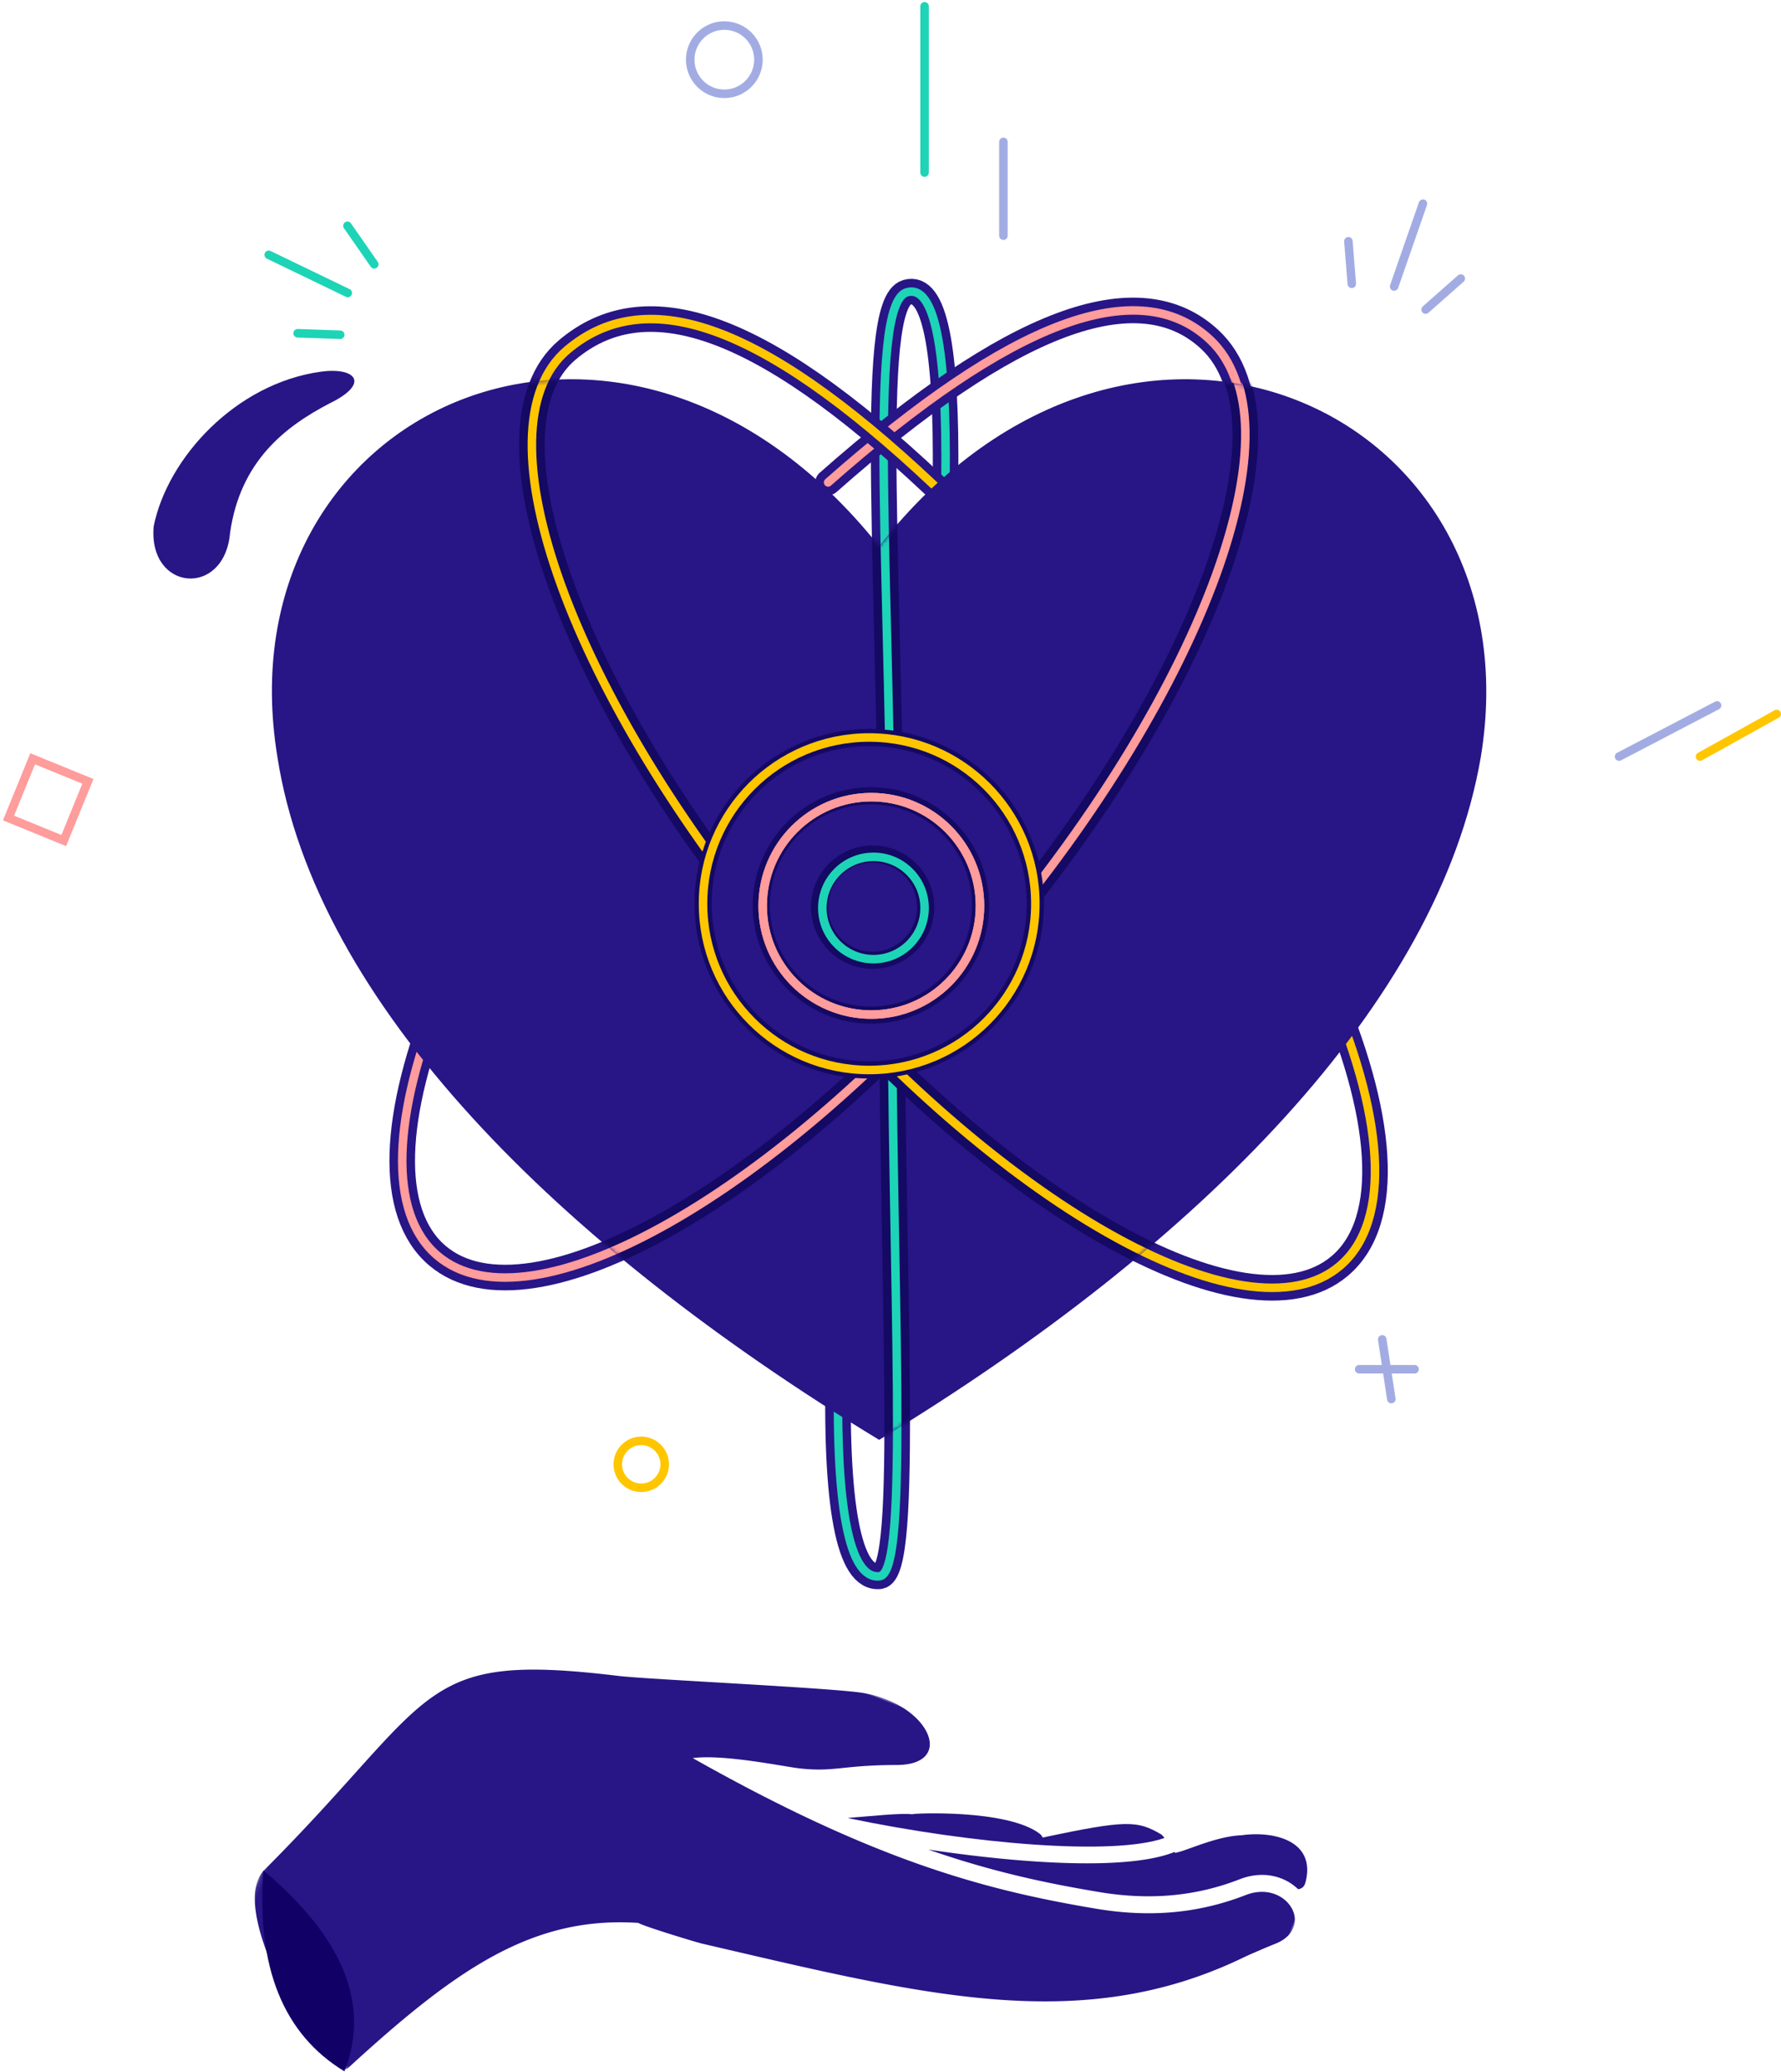 <svg xmlns="http://www.w3.org/2000/svg" xmlns:xlink="http://www.w3.org/1999/xlink" width="418" height="486" viewBox="0 0 418 486">
    <defs>
        <path id="a" d="M0 .982h230.893V127.58H0z"/>
        <path id="c" d="M41.428 7.588C31.022 12.997 20.38 21.095 17.99 38.044 16.655 53.278-1.265 51.707.071 36.47 3.278 20.496 19.264 2.934 39.37.183c8.221-1.086 11.49 2.814 2.059 7.405m-12.31 83.037c-13.492-81.867 80.947-125.05 141.209-49.48 59.362-75.57 154.701-32.387 141.21 49.48-9.894 57.577-65.658 114.255-141.21 160.136C94.775 204.88 38.111 148.202 29.117 90.625"/>
    </defs>
    <g fill="none" fill-rule="evenodd">
        <path fill="#281586" d="M290.953 440.838c-10.314 4.012-21.123 4.988-33.041 2.99-11.613-1.948-24.45-4.53-40.05-9.962 22.817 3.429 47.092 4.876 57.77.58.083.068.16.14.244.21.643-.18 1.284-.337 1.93-.562 4.133-1.44 8.98-3.4 13.596-3.574 7.65-1.076 17.566 1.32 14.976 11.106-.27 1.017-.956 1.474-1.719 1.54a11.733 11.733 0 0 0-3.952-2.52c-3.048-1.17-6.422-1.103-9.754.192"/>
        <path fill="#281586" d="M199.075 426.442c5.73-.427 12.077-1.161 15.026-.854.048-.235 22.285-1.235 29.91 4.559.315.24.535.558.7.902 19.686-4.163 22.203-4 27.71-.8.24.11.557.455.89.899-12.03 4.254-45.207 1.4-74.004-4.6-.073-.036-.153-.071-.232-.106"/>
        <g transform="scale(-1 1) rotate(-21 1022.965 1053.403)">
            <mask id="b" fill="#fff">
                <use xlink:href="#a"/>
            </mask>
            <path fill="#281586" d="M230.326 90.652c-23.606-53.118-14.742-60.585-61.375-72.299-6.188-1.554-47.765-15.335-54.82-16.794a27.305 27.305 0 0 0-5.519-.577c-12.41 0-19.478 9.074-8.005 13.502 12.023 4.642 13.066 6.864 21.08 8.933 3.522.91 17.71 3.197 24.177 6.708-20.762 3.08-37.497 4.308-51.83 4.308-19.51 0-34.56-2.276-49.203-5.247-11.676-2.37-22.258-7.054-31.644-15.579-2.062-1.872-4.324-2.649-6.389-2.649-5.626 0-9.746 5.786-4.105 10.91 1.37 1.243 4.902 4.706 5.445 5.288C37.3 58.427 75.507 62.62 128.182 69.966c1.312.182 11.132.89 14.632.89.552 0 .947-.019 1.127-.058 23.788 7.37 36.074 25.411 51.417 56.237.187.371.582.545 1.152.545 6.869 0 39.025-25.205 33.816-36.928" mask="url(#b)"/>
        </g>
        <path fill="#106" fill-rule="nonzero" d="M61.82 438.77c-1.664 22.709 4.673 38.418 19.012 47.127 6.131-15.604-.206-31.313-19.012-47.127z"/>
        <g>
            <g stroke-linecap="round">
                <path stroke="#281586" stroke-width="6" d="M196.832 318.495c-.953 34.73 2.402 52.069 9.609 51.268 7.206-.801 2.802-66.583 2.802-150.2 0-83.615-6.005-148.195 3.603-151 6.406-1.868 9.426 12.764 9.06 43.899"/>
                <path stroke="#1DD4B6" stroke-width="2" d="M196.832 318.495c-.953 34.73 2.402 52.069 9.609 51.268 7.206-.801 2.802-66.583 2.802-150.2 0-83.615-6.005-148.195 3.603-151 6.406-1.868 9.426 12.764 9.06 43.899"/>
                <path stroke="#281586" stroke-width="6" d="M103.825 232.795c-11.692 28.588-13.001 51.762-1.13 61.787 21.868 18.466 80.18-14.67 130.241-74.011C283 161.23 305.02 99.36 283.988 79.69c-16.762-15.677-46.64-4.518-89.635 33.477"/>
                <path stroke="#FF9C9C" stroke-width="2" d="M103.825 232.795c-11.692 28.588-13.001 51.762-1.13 61.787 21.868 18.466 80.18-14.67 130.241-74.011C283 161.23 305.02 99.36 283.988 79.69c-16.762-15.677-46.64-4.518-89.635 33.477"/>
                <path stroke="#281586" stroke-width="6" d="M311.117 230.09c13.665 30.918 15.876 56.28 3.304 66.895-21.868 18.465-80.179-14.67-130.241-74.01-50.063-59.341-72.92-122.416-51.052-140.881 17.767-15.002 44.184-7.78 86.095 31.723"/>
                <path stroke="#FFC600" stroke-width="2" d="M311.117 230.09c13.665 30.918 15.876 56.28 3.304 66.895-21.868 18.465-80.179-14.67-130.241-74.01-50.063-59.341-72.92-122.416-51.052-140.881 17.767-15.002 44.184-7.78 86.095 31.723"/>
            </g>
            <g transform="translate(36 87)">
                <mask id="d" fill="#fff">
                    <use xlink:href="#c"/>
                </mask>
                <use fill="#281586" xlink:href="#c"/>
                <g stroke-linecap="round" mask="url(#d)">
                    <path stroke="#140963" stroke-width="6" d="M170.44 282.763c7.207-.801 2.803-66.583 2.803-150.2 0-83.615-6.005-148.195 3.603-151"/>
                    <path stroke="#1DD4B6" stroke-width="2" d="M170.44 282.763c7.207-.801 2.803-66.583 2.803-150.2 0-83.615-6.005-148.195 3.603-151"/>
                    <path stroke="#140963" stroke-width="6" d="M66.696 207.582c21.867 18.466 80.178-14.67 130.24-74.011C247 74.23 269.856 11.156 247.988-7.31"/>
                    <path stroke="#FF9C9C" stroke-width="2" d="M66.696 207.582c21.867 18.466 80.178-14.67 130.24-74.011C247 74.23 269.856 11.156 247.988-7.31"/>
                    <path stroke="#140963" stroke-width="6" d="M278.421 209.985c-21.868 18.465-80.179-14.67-130.241-74.01C98.117 76.633 75.26 13.558 97.128-4.907"/>
                    <path stroke="#FFC600" stroke-width="2" d="M278.421 209.985c-21.868 18.465-80.179-14.67-130.241-74.01C98.117 76.633 75.26 13.558 97.128-4.907"/>
                </g>
            </g>
        </g>
        <g transform="translate(163 171)">
            <path fill="#281586" d="M41 79.99C19.5 79.99 2.01 62.5 2.01 41 2.01 19.5 19.5 2.01 41 2.01 62.5 2.01 79.99 19.5 79.99 41c0 21.5-17.49 38.99-38.99 38.99"/>
            <path fill="#140963" d="M41 0C18.392 0 0 18.392 0 41s18.392 41 41 41c22.607 0 41-18.392 41-41S63.607 0 41 0m0 4.02c20.424 0 36.98 16.556 36.98 36.98 0 20.424-16.556 36.98-36.98 36.98C20.576 77.98 4.02 61.424 4.02 41 4.02 20.576 20.576 4.02 41 4.02"/>
            <circle cx="41" cy="41" r="39" fill-rule="nonzero" stroke="#FFC600" stroke-width="2"/>
            <path fill="#281586" d="M41.402 67.127c-14.185 0-25.726-11.54-25.726-25.725 0-14.185 11.54-25.726 25.726-25.726 14.185 0 25.725 11.54 25.725 25.726 0 14.185-11.54 25.725-25.725 25.725"/>
            <path fill="#140963" d="M41.402 13.667c-15.293 0-27.735 12.442-27.735 27.735s12.442 27.735 27.735 27.735 27.735-12.442 27.735-27.735-12.442-27.735-27.735-27.735m0 4.02c13.097 0 23.716 10.617 23.716 23.715 0 13.097-10.619 23.716-23.716 23.716-13.098 0-23.716-10.619-23.716-23.716 0-13.098 10.618-23.716 23.716-23.716"/>
            <circle cx="41.5" cy="41.5" r="25.5" fill-rule="nonzero" stroke="#FF9C9C" stroke-width="2"/>
            <circle cx="41.5" cy="41.5" r="25.5" fill-rule="nonzero" stroke="#FF9C9C" stroke-width="2"/>
            <path fill="#281586" d="M41.804 54.265c-6.871 0-12.46-5.59-12.46-12.461s5.589-12.46 12.46-12.46 12.46 5.589 12.46 12.46-5.589 12.46-12.46 12.46"/>
            <path fill="#140963" d="M41.804 27.333c-7.979 0-14.47 6.492-14.47 14.47 0 7.98 6.491 14.472 14.47 14.472 7.979 0 14.47-6.492 14.47-14.471s-6.491-14.47-14.47-14.47m0 4.019c5.772 0 10.45 4.679 10.45 10.45 0 5.773-4.678 10.452-10.45 10.452-5.772 0-10.451-4.679-10.451-10.451s4.679-10.451 10.45-10.451"/>
            <circle cx="42" cy="42" r="12" fill-rule="nonzero" stroke="#1DD4B6" stroke-width="2"/>
        </g>
        <g stroke-width="2">
            <path stroke="#A2ACE3" stroke-linecap="round" d="M178 14a8 8 0 1 1-16 0 8 8 0 0 1 16 0z"/>
            <path stroke="#FFC600" stroke-linecap="round" d="M156 343.5a5.5 5.5 0 1 1-11 0 5.5 5.5 0 1 1 11 0z"/>
            <g stroke="#A2ACE3" stroke-linecap="round">
                <path d="M318.995 321.195h13M324.407 314.195l2.136 14"/>
            </g>
            <g stroke="#1DD4B6" stroke-linecap="round">
                <path d="M69.851 78.172l9.994.354M63.073 59.776l18.544 8.951M81.55 52.97l6.285 9.028"/>
            </g>
            <path stroke="#FF9C9C" d="M14.963 197.176L2 191.889 7.664 178l12.964 5.287z"/>
            <g stroke="#A2ACE3" stroke-linecap="round">
                <path d="M316.47 56.602l.792 9.969M333.972 47.766l-6.773 19.445M342.845 65.344l-8.25 7.275"/>
            </g>
            <g stroke-linecap="round">
                <path stroke="#1DD4B6" d="M216.994 1.479v39"/>
                <path stroke="#A2ACE3" d="M235.5 33.284v22"/>
            </g>
            <g stroke-linecap="round">
                <path stroke="#A2ACE3" d="M379.995 177.479l23-12"/>
                <path stroke="#FFC600" d="M398.995 177.479l18-10"/>
            </g>
        </g>
    </g>
</svg>
